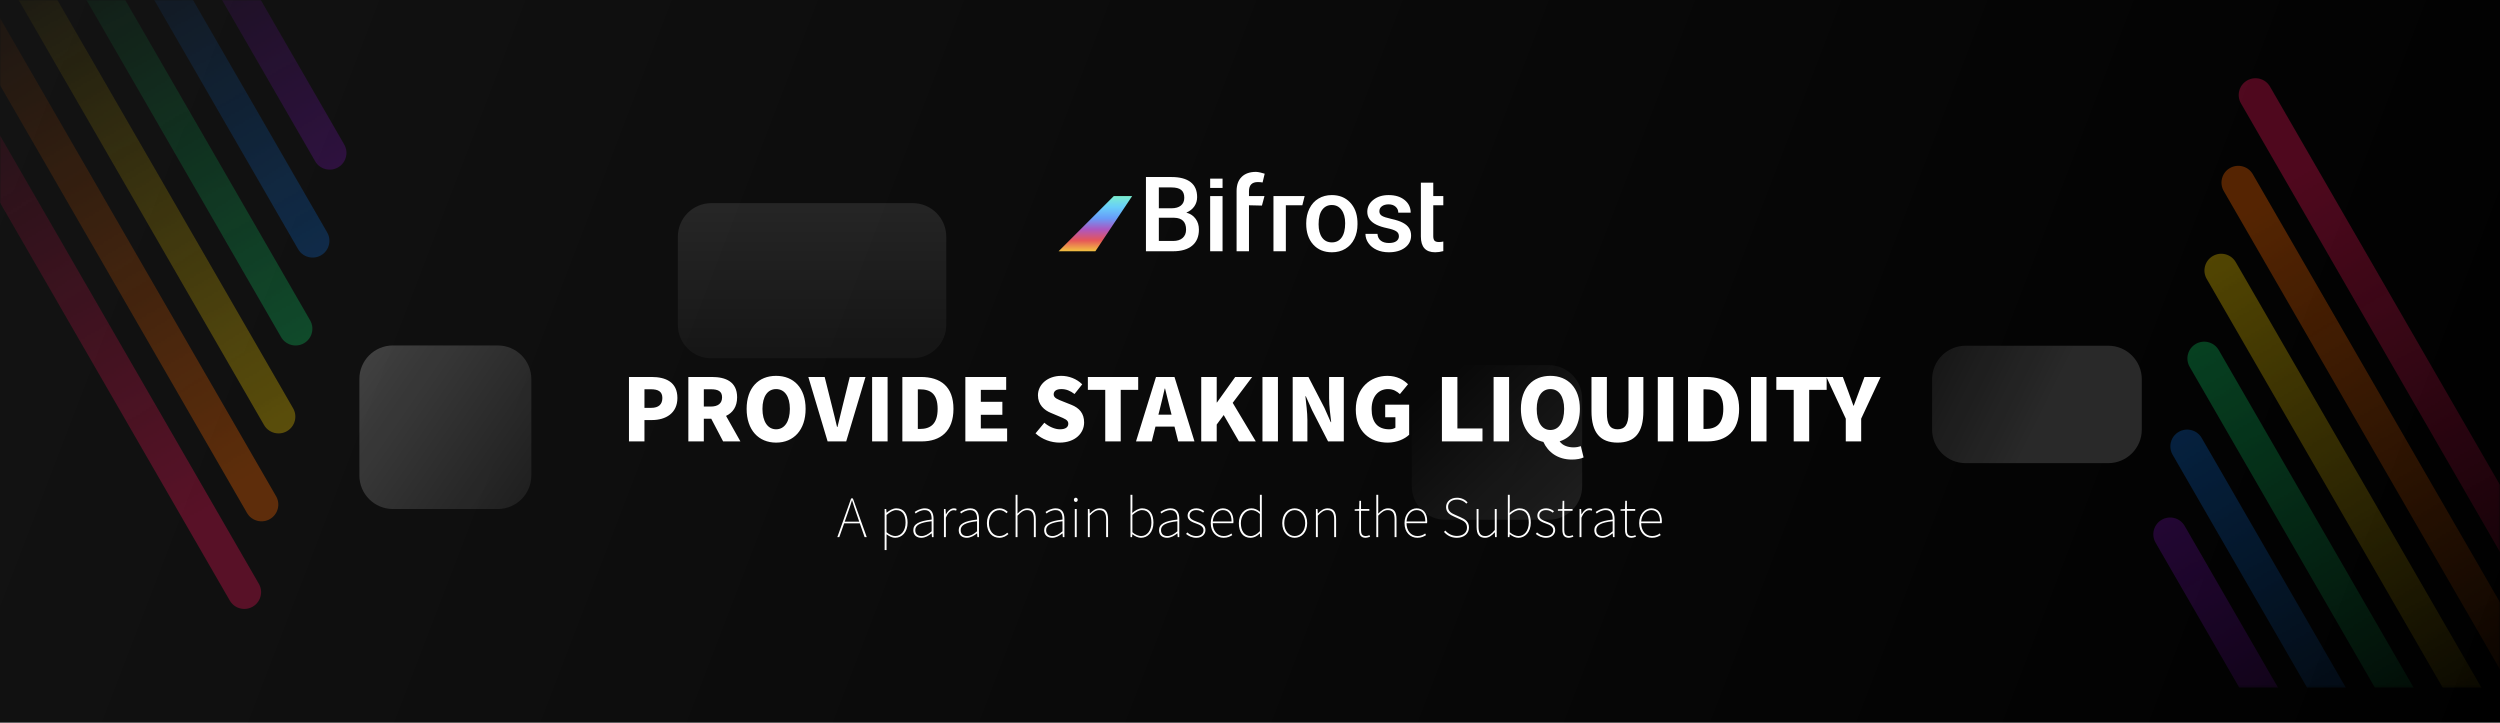 <svg width="1280" height="370" viewBox="0 0 1280 370" fill="none" xmlns="http://www.w3.org/2000/svg">
<path d="M1280 0H0V370H1280V0Z" fill="white"/>
<path d="M1280 0H0V370H1280V0Z" fill="url(#paint0_linear)"/>
<g opacity="0.8">
<mask id="mask0" mask-type="alpha" maskUnits="userSpaceOnUse" x="0" y="0" width="215" height="333">
<g opacity="0.8">
<path opacity="0.8" d="M214.728 0H0V332.829H214.728V0Z" fill="url(#paint1_linear)"/>
</g>
</mask>
<g mask="url(#mask0)">
<g opacity="0.8">
<path opacity="0.8" d="M-68.294 -48.94C-70.666 -53.048 -75.919 -54.456 -80.027 -52.084C-84.135 -49.712 -85.543 -44.459 -83.171 -40.351L117.65 307.482C120.022 311.59 125.275 312.997 129.383 310.625C133.491 308.254 134.899 303.001 132.527 298.892L-68.294 -48.94Z" fill="#E91555"/>
<path opacity="0.8" d="M-59.48 -93.796C-61.851 -97.905 -67.105 -99.312 -71.213 -96.94C-75.321 -94.569 -76.728 -89.316 -74.356 -85.207L126.465 262.625C128.836 266.733 134.089 268.141 138.198 265.769C142.306 263.397 143.713 258.144 141.341 254.036L-59.48 -93.796Z" fill="#FF6B00"/>
<path opacity="0.8" d="M-50.756 -138.812C-53.128 -142.92 -58.381 -144.327 -62.489 -141.955C-66.597 -139.584 -68.005 -134.331 -65.633 -130.222L135.188 217.61C137.56 221.718 142.813 223.125 146.921 220.754C151.029 218.382 152.437 213.129 150.065 209.021L-50.756 -138.812Z" fill="#FFD600"/>
<path opacity="0.8" d="M-42.033 -183.826C-44.405 -187.934 -49.658 -189.342 -53.766 -186.97C-57.874 -184.598 -59.282 -179.345 -56.91 -175.237L143.911 172.595C146.283 176.703 151.536 178.111 155.644 175.739C159.752 173.367 161.16 168.114 158.788 164.006L-42.033 -183.826Z" fill="#10DF6F"/>
<path opacity="0.8" d="M-33.31 -228.841C-35.682 -232.949 -40.935 -234.357 -45.043 -231.985C-49.151 -229.613 -50.559 -224.36 -48.187 -220.252L152.634 127.58C155.006 131.688 160.259 133.096 164.367 130.724C168.475 128.352 169.883 123.099 167.511 118.991L-33.31 -228.841Z" fill="#1080FB"/>
<path opacity="0.8" d="M-24.586 -273.856C-26.958 -277.964 -32.211 -279.371 -36.319 -276.999C-40.428 -274.628 -41.835 -269.375 -39.463 -265.266L161.358 82.566C163.73 86.674 168.983 88.081 173.091 85.71C177.199 83.338 178.606 78.085 176.235 73.977L-24.586 -273.856Z" fill="#A015EE"/>
</g>
</g>
</g>
<g opacity="0.8">
<mask id="mask1" mask-type="alpha" maskUnits="userSpaceOnUse" x="1065" y="19" width="215" height="333">
<g opacity="0.8">
<path opacity="0.8" d="M1065.17 351.829H1279.9V19H1065.17V351.829Z" fill="url(#paint2_linear)"/>
</g>
</mask>
<g mask="url(#mask1)">
<g opacity="0.8">
<path opacity="0.8" d="M1348.2 400.769C1350.57 404.877 1355.82 406.284 1359.93 403.913C1364.04 401.541 1365.45 396.288 1363.07 392.18L1162.25 44.347C1159.88 40.239 1154.63 38.832 1150.52 41.204C1146.41 43.575 1145 48.828 1147.38 52.937L1348.2 400.769Z" fill="#E91555"/>
<path opacity="0.8" d="M1339.38 445.626C1341.75 449.734 1347 451.142 1351.11 448.77C1355.22 446.398 1356.63 441.145 1354.26 437.037L1153.44 89.204C1151.06 85.096 1145.81 83.689 1141.7 86.061C1137.59 88.433 1136.19 93.686 1138.56 97.794L1339.38 445.626Z" fill="#FF6B00"/>
<path opacity="0.8" d="M1330.66 490.641C1333.03 494.749 1338.28 496.157 1342.39 493.785C1346.5 491.413 1347.91 486.16 1345.53 482.052L1144.71 134.22C1142.34 130.112 1137.09 128.704 1132.98 131.076C1128.87 133.448 1127.46 138.701 1129.84 142.809L1330.66 490.641Z" fill="#FFD600"/>
<path opacity="0.8" d="M1321.93 535.656C1324.31 539.764 1329.56 541.171 1333.67 538.799C1337.77 536.428 1339.18 531.175 1336.81 527.066L1135.99 179.234C1133.62 175.126 1128.36 173.719 1124.26 176.09C1120.15 178.462 1118.74 183.715 1121.11 187.823L1321.93 535.656Z" fill="#10DF6F"/>
<path opacity="0.8" d="M1313.21 580.671C1315.58 584.779 1320.83 586.186 1324.94 583.815C1329.05 581.443 1330.46 576.19 1328.09 572.082L1127.27 224.249C1124.89 220.141 1119.64 218.734 1115.53 221.106C1111.42 223.477 1110.02 228.73 1112.39 232.839L1313.21 580.671Z" fill="#1080FB"/>
<path opacity="0.8" d="M1304.49 625.685C1306.86 629.793 1312.11 631.201 1316.22 628.829C1320.33 626.457 1321.74 621.204 1319.36 617.096L1118.54 269.264C1116.17 265.155 1110.92 263.748 1106.81 266.12C1102.7 268.492 1101.29 273.745 1103.67 277.853L1304.49 625.685Z" fill="#A015EE"/>
</g>
</g>
</g>
<path opacity="0.2" d="M254.86 176.874H201.178C191.691 176.874 184 184.565 184 194.052V243.439C184 252.927 191.691 260.618 201.178 260.618H254.86C264.348 260.618 272.039 252.927 272.039 243.439V194.052C272.039 184.565 264.348 176.874 254.86 176.874Z" fill="url(#paint3_linear)"/>
<path opacity="0.1" d="M467.307 104H364.238C354.75 104 347.059 111.691 347.059 121.178V166.271C347.059 175.759 354.75 183.449 364.238 183.449H467.307C476.795 183.449 484.485 175.759 484.485 166.271V121.178C484.485 111.691 476.795 104 467.307 104Z" fill="url(#paint4_linear)"/>
<path opacity="0.1" d="M792.889 186.939H740.012C730.525 186.939 722.834 194.63 722.834 204.117V248.942C722.834 258.429 730.525 266.12 740.012 266.12H792.889C802.376 266.12 810.067 258.429 810.067 248.942V204.117C810.067 194.63 802.376 186.939 792.889 186.939Z" fill="url(#paint5_linear)"/>
<path opacity="0.15" d="M1079.42 177.007H1006.41C996.922 177.007 989.231 184.698 989.231 194.186V219.953C989.231 229.44 996.922 237.131 1006.41 237.131H1079.42C1088.9 237.131 1096.6 229.44 1096.6 219.953V194.186C1096.6 184.698 1088.9 177.007 1079.42 177.007Z" fill="url(#paint6_linear)"/>
<path d="M322.034 226H329.96V215.063H333.812C340.808 215.063 346.83 211.61 346.83 203.773C346.83 195.625 340.852 193.013 333.635 193.013H322.034V226ZM329.96 208.82V199.3H333.192C337 199.3 339.125 200.452 339.125 203.773C339.125 207.005 337.266 208.82 333.414 208.82H329.96ZM352.432 226H360.358V214.399H364.166L370.232 226H379.087L371.737 212.938C375.146 211.344 377.405 208.245 377.405 203.418C377.405 195.448 371.56 193.013 364.52 193.013H352.432V226ZM360.358 208.156V199.3H363.9C367.664 199.3 369.7 200.319 369.7 203.418C369.7 206.518 367.664 208.156 363.9 208.156H360.358ZM397.374 226.62C406.363 226.62 412.473 220.155 412.473 209.352C412.473 198.592 406.363 192.437 397.374 192.437C388.386 192.437 382.276 198.548 382.276 209.352C382.276 220.155 388.386 226.62 397.374 226.62ZM397.374 219.801C393.035 219.801 390.378 215.728 390.378 209.352C390.378 202.976 393.035 199.212 397.374 199.212C401.714 199.212 404.414 202.976 404.414 209.352C404.414 215.728 401.714 219.801 397.374 219.801ZM423.738 226H433.258L443.132 193.013H435.073L431.354 208.067C430.424 211.61 429.76 214.975 428.786 218.606H428.564C427.634 214.975 426.97 211.61 425.996 208.067L422.232 193.013H413.864L423.738 226ZM446.522 226H454.448V193.013H446.522V226ZM462.002 226H471.921C481.529 226 488.17 220.819 488.17 209.352C488.17 197.884 481.529 193.013 471.478 193.013H462.002V226ZM469.928 219.624V199.345H470.991C476.304 199.345 480.068 201.514 480.068 209.352C480.068 217.189 476.304 219.624 470.991 219.624H469.928ZM494.259 226H515.646V219.358H502.185V212.362H513.21V205.721H502.185V199.61H515.159V193.013H494.259V226ZM542.496 226.62C550.466 226.62 555.07 221.794 555.07 216.303C555.07 211.654 552.635 208.909 548.562 207.27L544.444 205.632C541.521 204.481 539.485 203.773 539.485 201.913C539.485 200.186 540.946 199.212 543.381 199.212C545.949 199.212 547.986 200.097 550.156 201.736L554.096 196.777C551.218 193.899 547.189 192.437 543.381 192.437C536.385 192.437 531.426 196.865 531.426 202.4C531.426 207.182 534.658 210.06 538.112 211.433L542.318 213.204C545.152 214.399 546.968 215.019 546.968 216.923C546.968 218.694 545.595 219.801 542.673 219.801C540.06 219.801 537.005 218.428 534.703 216.436L530.186 221.882C533.596 225.026 538.201 226.62 542.496 226.62ZM565.885 226H573.81V199.61H582.754V193.013H556.985V199.61H565.885V226ZM593.813 209.529C594.654 206.252 595.54 202.4 596.337 198.946H596.514C597.399 202.311 598.241 206.252 599.126 209.529L599.835 212.318H593.104L593.813 209.529ZM581.636 226H589.695L591.599 218.428H601.34L603.244 226H611.568L601.34 193.013H591.865L581.636 226ZM615.029 226H622.955V217.366L626.541 212.495L634.334 226H642.968L631.146 206.252L641.109 193.013H632.43L623.087 206.075H622.955V193.013H615.029V226ZM646.378 226H654.304V193.013H646.378V226ZM661.858 226H669.385V215.063C669.385 211.078 668.721 206.562 668.367 202.887H668.588L671.82 210.104L679.967 226H688.026V193.013H680.499V203.95C680.499 207.89 681.163 212.628 681.561 216.126H681.34L678.108 208.82L669.916 193.013H661.858V226ZM710.505 226.62C715.11 226.62 719.183 224.804 721.486 222.591V207.182H709.221V213.646H714.445V218.96C713.737 219.491 712.497 219.801 711.346 219.801C705.191 219.801 702.269 215.993 702.269 209.44C702.269 203.02 705.767 199.212 710.638 199.212C713.383 199.212 715.11 200.319 716.748 201.78L720.91 196.732C718.652 194.474 715.198 192.437 710.372 192.437C701.561 192.437 694.166 198.725 694.166 209.706C694.166 220.864 701.383 226.62 710.505 226.62ZM738.263 226H759.029V219.358H746.189V193.013H738.263V226ZM764.726 226H772.652V193.013H764.726V226ZM793.799 220.155C789.46 220.155 786.803 216.215 786.803 209.352C786.803 202.976 789.46 199.212 793.799 199.212C798.138 199.212 800.839 202.976 800.839 209.352C800.839 216.215 798.138 220.155 793.799 220.155ZM804.78 235.298C807.393 235.298 809.518 234.856 810.802 234.191L809.385 228.435C808.367 228.79 807.083 229.055 805.666 229.055C803.009 229.055 800.042 228.214 798.537 225.956C804.869 224.007 808.898 218.119 808.898 209.352C808.898 198.592 802.788 192.437 793.799 192.437C784.811 192.437 778.701 198.548 778.701 209.352C778.701 218.65 783.217 224.716 790.213 226.266C792.604 231.535 797.607 235.298 804.78 235.298ZM828.209 226.62C836.976 226.62 841.404 221.616 841.404 210.503V193.013H833.788V211.344C833.788 217.587 831.795 219.801 828.209 219.801C824.578 219.801 822.719 217.587 822.719 211.344V193.013H814.837V210.503C814.837 221.616 819.398 226.62 828.209 226.62ZM848.785 226H856.71V193.013H848.785V226ZM864.265 226H874.183C883.791 226 890.433 220.819 890.433 209.352C890.433 197.884 883.791 193.013 873.74 193.013H864.265V226ZM872.19 219.624V199.345H873.253C878.566 199.345 882.33 201.514 882.33 209.352C882.33 217.189 878.566 219.624 873.253 219.624H872.19ZM896.522 226H904.447V193.013H896.522V226ZM918.378 226H926.303V199.61H935.247V193.013H909.478V199.61H918.378V226ZM945.041 226H952.923V214.355L962.885 193.013H954.605L951.86 200.363C950.93 202.843 950.045 205.145 949.115 207.713H948.938C948.008 205.145 947.167 202.843 946.281 200.363L943.536 193.013H935.123L945.041 214.355V226Z" fill="white"/>
<path d="M433.893 263.134C434.739 260.733 435.448 258.715 436.185 256.232H436.294C437.03 258.715 437.712 260.733 438.558 263.134L439.922 267.089H432.502L433.893 263.134ZM428.711 275H429.72L432.202 267.962H440.222L442.677 275H443.768L436.676 255.196H435.776L428.711 275ZM452.932 281.629H453.914V273.554C455.442 274.7 456.942 275.355 458.306 275.355C461.743 275.355 464.689 272.49 464.689 267.608C464.689 263.161 462.807 260.27 458.906 260.27C457.106 260.27 455.387 261.361 453.969 262.479H453.914L453.751 260.624H452.932V281.629ZM458.388 274.454C457.242 274.454 455.606 273.936 453.914 272.518V263.652C455.742 262.07 457.351 261.17 458.824 261.17C462.343 261.17 463.653 263.952 463.653 267.608C463.653 271.617 461.443 274.454 458.388 274.454ZM471.758 275.355C473.668 275.355 475.468 274.291 476.941 273.091H477.023L477.16 275H477.978V265.698C477.978 262.779 476.941 260.27 473.559 260.27C471.213 260.27 469.222 261.47 468.321 262.125L468.812 262.916C469.74 262.179 471.458 261.17 473.504 261.17C476.478 261.17 477.078 263.707 476.996 266.025C470.531 266.762 467.612 268.262 467.612 271.454C467.612 274.182 469.522 275.355 471.758 275.355ZM471.84 274.454C470.094 274.454 468.621 273.636 468.621 271.427C468.621 268.999 470.749 267.553 476.996 266.871V272.027C475.114 273.636 473.559 274.454 471.84 274.454ZM483.301 275H484.283V265.071C485.401 262.234 486.983 261.224 488.265 261.224C488.838 261.224 489.084 261.279 489.548 261.47L489.793 260.57C489.302 260.324 488.893 260.27 488.402 260.27C486.683 260.27 485.292 261.579 484.337 263.325H484.283L484.119 260.624H483.301V275ZM495.014 275.355C496.924 275.355 498.724 274.291 500.197 273.091H500.279L500.415 275H501.234V265.698C501.234 262.779 500.197 260.27 496.815 260.27C494.469 260.27 492.477 261.47 491.577 262.125L492.068 262.916C492.996 262.179 494.714 261.17 496.76 261.17C499.733 261.17 500.334 263.707 500.252 266.025C493.787 266.762 490.868 268.262 490.868 271.454C490.868 274.182 492.777 275.355 495.014 275.355ZM495.096 274.454C493.35 274.454 491.877 273.636 491.877 271.427C491.877 268.999 494.005 267.553 500.252 266.871V272.027C498.37 273.636 496.815 274.454 495.096 274.454ZM511.74 275.355C513.594 275.355 515.122 274.509 516.322 273.445L515.749 272.736C514.74 273.691 513.349 274.454 511.767 274.454C508.493 274.454 506.338 271.781 506.338 267.853C506.338 263.898 508.739 261.17 511.767 261.17C513.24 261.17 514.386 261.879 515.34 262.779L515.968 262.07C515.013 261.17 513.731 260.27 511.767 260.27C508.302 260.27 505.302 263.025 505.302 267.853C505.302 272.6 508.084 275.355 511.74 275.355ZM519.983 275H520.965V264.007C522.792 262.125 524.102 261.17 525.875 261.17C528.33 261.17 529.339 262.725 529.339 265.889V275H530.321V265.753C530.321 262.043 528.93 260.27 525.984 260.27C523.993 260.27 522.492 261.415 520.965 262.97V253.341H519.983V275ZM538.756 275.355C540.665 275.355 542.465 274.291 543.938 273.091H544.02L544.157 275H544.975V265.698C544.975 262.779 543.938 260.27 540.556 260.27C538.21 260.27 536.219 261.47 535.319 262.125L535.81 262.916C536.737 262.179 538.456 261.17 540.501 261.17C543.475 261.17 544.075 263.707 543.993 266.025C537.528 266.762 534.609 268.262 534.609 271.454C534.609 274.182 536.519 275.355 538.756 275.355ZM538.837 274.454C537.092 274.454 535.619 273.636 535.619 271.427C535.619 268.999 537.746 267.553 543.993 266.871V272.027C542.111 273.636 540.556 274.454 538.837 274.454ZM550.298 275H551.28V260.624H550.298V275ZM550.816 256.996C551.362 256.996 551.798 256.587 551.798 255.878C551.798 255.278 551.362 254.841 550.816 254.841C550.243 254.841 549.834 255.278 549.834 255.878C549.834 256.587 550.243 256.996 550.816 256.996ZM556.984 275H557.966V264.007C559.794 262.125 561.103 261.17 562.877 261.17C565.332 261.17 566.341 262.725 566.341 265.889V275H567.323V265.753C567.323 262.043 565.932 260.27 562.986 260.27C560.994 260.27 559.494 261.415 558.021 262.916H557.966L557.803 260.624H556.984V275ZM584.176 275.355C587.613 275.355 590.559 272.49 590.559 267.608C590.559 263.161 588.677 260.27 584.776 260.27C582.975 260.27 581.202 261.361 579.702 262.616L579.784 259.724V253.341H578.802V275H579.62L579.757 273.554H579.838C581.175 274.645 582.812 275.355 584.176 275.355ZM584.257 274.454C583.112 274.454 581.42 273.936 579.784 272.518V263.652C581.557 262.07 583.221 261.17 584.694 261.17C588.213 261.17 589.522 263.952 589.522 267.608C589.522 271.617 587.313 274.454 584.257 274.454ZM597.575 275.355C599.484 275.355 601.284 274.291 602.757 273.091H602.839L602.976 275H603.794V265.698C603.794 262.779 602.757 260.27 599.375 260.27C597.029 260.27 595.038 261.47 594.138 262.125L594.629 262.916C595.556 262.179 597.275 261.17 599.32 261.17C602.294 261.17 602.894 263.707 602.812 266.025C596.347 266.762 593.428 268.262 593.428 271.454C593.428 274.182 595.338 275.355 597.575 275.355ZM597.656 274.454C595.911 274.454 594.438 273.636 594.438 271.427C594.438 268.999 596.565 267.553 602.812 266.871V272.027C600.93 273.636 599.375 274.454 597.656 274.454ZM612.5 275.355C615.527 275.355 617.191 273.5 617.191 271.372C617.191 268.562 614.709 267.853 612.418 266.98C610.699 266.325 609.062 265.671 609.062 263.952C609.062 262.534 610.154 261.17 612.527 261.17C614.027 261.17 615.036 261.77 615.991 262.479L616.564 261.743C615.555 260.87 614.027 260.27 612.581 260.27C609.608 260.27 608.053 262.015 608.053 264.007C608.053 266.489 610.399 267.307 612.581 268.099C614.273 268.699 616.182 269.544 616.182 271.427C616.182 273.063 614.955 274.454 612.554 274.454C610.426 274.454 609.09 273.636 607.889 272.6L607.262 273.391C608.544 274.454 610.345 275.355 612.5 275.355ZM626.477 275.355C628.605 275.355 629.832 274.645 630.923 273.991L630.487 273.145C629.396 273.936 628.168 274.454 626.532 274.454C623.149 274.454 620.94 271.672 620.94 267.88H631.469C631.524 267.498 631.524 267.198 631.524 266.898C631.524 262.643 629.423 260.27 626.095 260.27C622.904 260.27 619.903 263.161 619.903 267.853C619.903 272.545 622.849 275.355 626.477 275.355ZM620.94 266.98C621.24 263.352 623.531 261.17 626.095 261.17C628.796 261.17 630.569 263.079 630.569 266.98H620.94ZM640.235 275.355C642.226 275.355 643.836 274.291 645.036 273.091H645.09L645.227 275H646.045V253.341H645.063V259.369L645.145 262.07C643.672 260.924 642.472 260.27 640.726 260.27C637.234 260.27 634.288 263.216 634.288 267.853C634.288 272.709 636.634 275.355 640.235 275.355ZM640.317 274.454C637.125 274.454 635.325 271.781 635.325 267.853C635.325 264.143 637.643 261.17 640.671 261.17C642.172 261.17 643.481 261.715 645.063 263.134V271.972C643.481 273.554 641.981 274.454 640.317 274.454ZM662.888 275.355C666.325 275.355 669.271 272.6 669.271 267.853C669.271 263.025 666.325 260.27 662.888 260.27C659.451 260.27 656.505 263.025 656.505 267.853C656.505 272.6 659.451 275.355 662.888 275.355ZM662.888 274.454C659.833 274.454 657.542 271.781 657.542 267.853C657.542 263.898 659.833 261.17 662.888 261.17C665.943 261.17 668.262 263.898 668.262 267.853C668.262 271.781 665.943 274.454 662.888 274.454ZM673.743 275H674.725V264.007C676.553 262.125 677.862 261.17 679.635 261.17C682.091 261.17 683.1 262.725 683.1 265.889V275H684.082V265.753C684.082 262.043 682.691 260.27 679.745 260.27C677.753 260.27 676.253 261.415 674.78 262.916H674.725L674.562 260.624H673.743V275ZM699.271 275.355C699.762 275.355 700.662 275.109 701.507 274.809L701.18 273.991C700.662 274.236 699.898 274.454 699.352 274.454C697.252 274.454 696.843 273.172 696.843 271.317V261.524H701.098V260.624H696.843V256.423H695.997L695.888 260.624L693.597 260.761V261.524H695.888V271.181C695.888 273.691 696.597 275.355 699.271 275.355ZM704.671 275H705.653V264.007C707.481 262.125 708.79 261.17 710.563 261.17C713.018 261.17 714.028 262.725 714.028 265.889V275H715.01V265.753C715.01 262.043 713.619 260.27 710.672 260.27C708.681 260.27 707.181 261.415 705.653 262.97V253.341H704.671V275ZM725.681 275.355C727.809 275.355 729.036 274.645 730.127 273.991L729.691 273.145C728.6 273.936 727.372 274.454 725.735 274.454C722.353 274.454 720.143 271.672 720.143 267.88H730.673C730.727 267.498 730.727 267.198 730.727 266.898C730.727 262.643 728.627 260.27 725.299 260.27C722.107 260.27 719.107 263.161 719.107 267.853C719.107 272.545 722.053 275.355 725.681 275.355ZM720.143 266.98C720.443 263.352 722.735 261.17 725.299 261.17C728 261.17 729.773 263.079 729.773 266.98H720.143ZM745.923 275.355C749.661 275.355 752.116 273.145 752.116 270.117C752.116 267.062 750.152 265.889 747.915 264.88L744.887 263.516C743.496 262.888 741.422 261.988 741.422 259.506C741.422 257.269 743.25 255.796 746.005 255.796C748.024 255.796 749.633 256.642 750.779 257.869L751.406 257.187C750.261 255.932 748.406 254.841 746.005 254.841C742.786 254.841 740.386 256.751 740.386 259.615C740.386 262.534 742.705 263.707 744.423 264.471L747.451 265.834C749.442 266.735 751.106 267.553 751.106 270.199C751.106 272.681 749.088 274.4 745.923 274.4C743.55 274.4 741.45 273.336 740.004 271.645L739.322 272.354C740.822 274.1 743.005 275.355 745.923 275.355ZM760.363 275.355C762.354 275.355 763.854 274.209 765.3 272.545H765.355L765.464 275H766.309V260.624H765.327V271.372C763.554 273.5 762.218 274.454 760.445 274.454C758.017 274.454 757.008 272.927 757.008 269.763V260.624H756.026V269.872C756.026 273.609 757.417 275.355 760.363 275.355ZM777.389 275.355C780.826 275.355 783.772 272.49 783.772 267.608C783.772 263.161 781.89 260.27 777.989 260.27C776.188 260.27 774.415 261.361 772.915 262.616L772.997 259.724V253.341H772.015V275H772.833L772.969 273.554H773.051C774.388 274.645 776.025 275.355 777.389 275.355ZM777.47 274.454C776.325 274.454 774.633 273.936 772.997 272.518V263.652C774.77 262.07 776.434 261.17 777.907 261.17C781.426 261.17 782.735 263.952 782.735 267.608C782.735 271.617 780.526 274.454 777.47 274.454ZM791.567 275.355C794.595 275.355 796.259 273.5 796.259 271.372C796.259 268.562 793.777 267.853 791.485 266.98C789.767 266.325 788.13 265.671 788.13 263.952C788.13 262.534 789.221 261.17 791.594 261.17C793.095 261.17 794.104 261.77 795.059 262.479L795.632 261.743C794.622 260.87 793.095 260.27 791.649 260.27C788.676 260.27 787.121 262.015 787.121 264.007C787.121 266.489 789.467 267.307 791.649 268.099C793.34 268.699 795.25 269.544 795.25 271.427C795.25 273.063 794.022 274.454 791.622 274.454C789.494 274.454 788.157 273.636 786.957 272.6L786.33 273.391C787.612 274.454 789.412 275.355 791.567 275.355ZM803.323 275.355C803.814 275.355 804.714 275.109 805.559 274.809L805.232 273.991C804.714 274.236 803.95 274.454 803.404 274.454C801.304 274.454 800.895 273.172 800.895 271.317V261.524H805.15V260.624H800.895V256.423H800.049L799.94 260.624L797.649 260.761V261.524H799.94V271.181C799.94 273.691 800.649 275.355 803.323 275.355ZM808.723 275H809.705V265.071C810.824 262.234 812.406 261.224 813.688 261.224C814.261 261.224 814.506 261.279 814.97 261.47L815.216 260.57C814.725 260.324 814.315 260.27 813.824 260.27C812.106 260.27 810.715 261.579 809.76 263.325H809.705L809.542 260.624H808.723V275ZM820.437 275.355C822.346 275.355 824.147 274.291 825.62 273.091H825.702L825.838 275H826.656V265.698C826.656 262.779 825.62 260.27 822.237 260.27C819.891 260.27 817.9 261.47 817 262.125L817.491 262.916C818.418 262.179 820.137 261.17 822.183 261.17C825.156 261.17 825.756 263.707 825.674 266.025C819.209 266.762 816.291 268.262 816.291 271.454C816.291 274.182 818.2 275.355 820.437 275.355ZM820.519 274.454C818.773 274.454 817.3 273.636 817.3 271.427C817.3 268.999 819.428 267.553 825.674 266.871V272.027C823.792 273.636 822.237 274.454 820.519 274.454ZM835.396 275.355C835.887 275.355 836.787 275.109 837.633 274.809L837.306 273.991C836.787 274.236 836.023 274.454 835.478 274.454C833.377 274.454 832.968 273.172 832.968 271.317V261.524H837.224V260.624H832.968V256.423H832.123L832.014 260.624L829.722 260.761V261.524H832.014V271.181C832.014 273.691 832.723 275.355 835.396 275.355ZM845.823 275.355C847.951 275.355 849.178 274.645 850.269 273.991L849.833 273.145C848.742 273.936 847.514 274.454 845.878 274.454C842.495 274.454 840.285 271.672 840.285 267.88H850.815C850.869 267.498 850.869 267.198 850.869 266.898C850.869 262.643 848.769 260.27 845.441 260.27C842.25 260.27 839.249 263.161 839.249 267.853C839.249 272.545 842.195 275.355 845.823 275.355ZM840.285 266.98C840.586 263.352 842.877 261.17 845.441 261.17C848.142 261.17 849.915 263.079 849.915 266.98H840.285Z" fill="white"/>
<path d="M586.722 128.646V90.637H599.749C604.047 90.637 607.319 91.498 609.564 93.221C611.809 94.944 612.932 97.511 612.932 100.922C612.932 102.662 612.462 104.229 611.522 105.621C610.582 107.013 609.207 108.092 607.397 108.858C609.451 109.415 611.035 110.468 612.149 112.017C613.28 113.548 613.845 115.393 613.845 117.551C613.845 121.119 612.697 123.86 610.399 125.774C608.12 127.689 604.848 128.646 600.584 128.646H586.722ZM593.327 111.495V123.373H600.662C602.733 123.373 604.352 122.859 605.518 121.832C606.684 120.806 607.267 119.379 607.267 117.551C607.267 113.601 605.248 111.582 601.21 111.495H593.327ZM593.327 106.639H599.801C601.854 106.639 603.455 106.178 604.604 105.256C605.77 104.316 606.353 102.993 606.353 101.288C606.353 99.408 605.814 98.05 604.735 97.215C603.673 96.38 602.011 95.962 599.749 95.962H593.327V106.639Z" fill="white"/>
<path d="M625.947 128.646H619.604V100.4H625.947V128.646Z" fill="white"/>
<path d="M668.779 114.262C668.779 111.495 669.327 109.006 670.424 106.796C671.52 104.568 673.06 102.863 675.044 101.679C677.028 100.478 679.308 99.878 681.884 99.878C685.695 99.878 688.785 101.105 691.151 103.559C693.536 106.013 694.824 109.267 695.015 113.322L695.041 114.81C695.041 117.595 694.502 120.083 693.423 122.276C692.361 124.469 690.829 126.166 688.828 127.367C686.844 128.568 684.547 129.168 681.936 129.168C677.951 129.168 674.757 127.845 672.356 125.2C669.971 122.537 668.779 118.996 668.779 114.575V114.262ZM675.123 114.81C675.123 117.717 675.723 119.996 676.924 121.65C678.125 123.286 679.796 124.104 681.936 124.104C684.077 124.104 685.739 123.268 686.922 121.597C688.123 119.927 688.724 117.482 688.724 114.262C688.724 111.408 688.106 109.145 686.87 107.475C685.652 105.804 683.99 104.968 681.884 104.968C679.813 104.968 678.168 105.795 676.95 107.448C675.732 109.084 675.123 111.538 675.123 114.81Z" fill="white"/>
<path d="M716.239 120.971C716.239 119.84 715.769 118.978 714.829 118.387C713.907 117.795 712.366 117.273 710.208 116.82C708.05 116.368 706.249 115.793 704.804 115.097C701.637 113.566 700.053 111.347 700.053 108.44C700.053 106.004 701.08 103.968 703.134 102.332C705.187 100.696 707.798 99.878 710.965 99.878C714.342 99.878 717.065 100.713 719.136 102.384C721.225 104.055 722.269 106.221 722.269 108.884H715.925C715.925 107.666 715.473 106.657 714.568 105.856C713.663 105.038 712.462 104.629 710.965 104.629C709.573 104.629 708.433 104.951 707.546 105.595C706.675 106.239 706.24 107.1 706.24 108.179C706.24 109.154 706.649 109.911 707.467 110.451C708.285 110.99 709.939 111.538 712.427 112.095C714.916 112.635 716.865 113.287 718.275 114.053C719.702 114.801 720.755 115.706 721.434 116.768C722.13 117.83 722.478 119.117 722.478 120.632C722.478 123.172 721.425 125.235 719.319 126.819C717.213 128.385 714.455 129.168 711.044 129.168C708.729 129.168 706.667 128.75 704.857 127.915C703.047 127.08 701.637 125.931 700.628 124.469C699.618 123.007 699.114 121.432 699.114 119.744H705.274C705.361 121.241 705.927 122.398 706.971 123.216C708.015 124.017 709.399 124.417 711.122 124.417C712.793 124.417 714.063 124.104 714.933 123.477C715.804 122.833 716.239 121.998 716.239 120.971Z" fill="white"/>
<path d="M733.833 93.534V100.4H738.976V105.099H733.833V120.867C733.833 121.946 734.042 122.729 734.46 123.216C734.895 123.686 735.66 123.921 736.757 123.921C737.488 123.921 738.227 123.834 738.976 123.66V128.568C737.531 128.968 736.139 129.168 734.799 129.168C729.926 129.168 727.489 126.479 727.489 121.101V93.534H733.833Z" fill="white"/>
<path d="M633.132 97.816C633.132 94.683 634.002 92.264 635.742 90.558C637.483 88.853 639.919 88 643.052 88C644.165 88 646.447 88.552 647.523 88.938L646.445 93.43C645.749 93.291 644.94 93.221 644.018 93.221C640.989 93.221 639.475 94.779 639.475 97.894V100.4H647.411L646.11 105.256L639.475 105.099V128.646H633.132V97.816Z" fill="white"/>
<path d="M619.603 91.461H625.947V96.219H619.603V91.461Z" fill="white"/>
<path d="M667.98 100.4L666.793 105.099H658.356V128.646H652.012V100.4H667.98Z" fill="white"/>
<g clip-path="url(#clip0)">
<path d="M579.661 100.4H570.245L542 128.645H560.83L579.661 100.4Z" fill="url(#paint7_linear)"/>
</g>
<defs>
<linearGradient id="paint0_linear" x1="9.96421e-06" y1="18.5" x2="1239.14" y2="494.805" gradientUnits="userSpaceOnUse">
<stop stop-color="#131313"/>
<stop offset="1"/>
</linearGradient>
<linearGradient id="paint1_linear" x1="191.108" y1="209.36" x2="32.209" y2="-61.198" gradientUnits="userSpaceOnUse">
<stop stop-color="#C4C4C4"/>
<stop offset="1" stop-color="#C4C4C4" stop-opacity="0"/>
</linearGradient>
<linearGradient id="paint2_linear" x1="1088.79" y1="142.469" x2="1247.69" y2="413.027" gradientUnits="userSpaceOnUse">
<stop stop-color="#C4C4C4"/>
<stop offset="1" stop-color="#C4C4C4" stop-opacity="0"/>
</linearGradient>
<linearGradient id="paint3_linear" x1="188.095" y1="184.389" x2="325.462" y2="279.096" gradientUnits="userSpaceOnUse">
<stop stop-color="white"/>
<stop offset="1" stop-color="white" stop-opacity="0"/>
</linearGradient>
<linearGradient id="paint4_linear" x1="415.772" y1="104" x2="415.772" y2="229.616" gradientUnits="userSpaceOnUse">
<stop stop-color="white"/>
<stop offset="1" stop-color="white" stop-opacity="0"/>
</linearGradient>
<linearGradient id="paint5_linear" x1="796.647" y1="275.85" x2="728.538" y2="204.386" gradientUnits="userSpaceOnUse">
<stop stop-color="white"/>
<stop offset="1" stop-color="white" stop-opacity="0"/>
</linearGradient>
<linearGradient id="paint6_linear" x1="1049.36" y1="207.069" x2="945.212" y2="155.534" gradientUnits="userSpaceOnUse">
<stop stop-color="white"/>
<stop offset="1" stop-color="white" stop-opacity="0"/>
</linearGradient>
<linearGradient id="paint7_linear" x1="560.83" y1="100.4" x2="560.83" y2="128.645" gradientUnits="userSpaceOnUse">
<stop stop-color="#7AEDCF"/>
<stop offset="0.201" stop-color="#68CEFA"/>
<stop offset="0.403" stop-color="#689CF8"/>
<stop offset="0.602" stop-color="#AC57C0"/>
<stop offset="0.802" stop-color="#E65659"/>
<stop offset="1" stop-color="#F2C241"/>
</linearGradient>
<clipPath id="clip0">
<rect width="37.661" height="37.661" fill="white" transform="translate(542 90.985)"/>
</clipPath>
</defs>
</svg>
